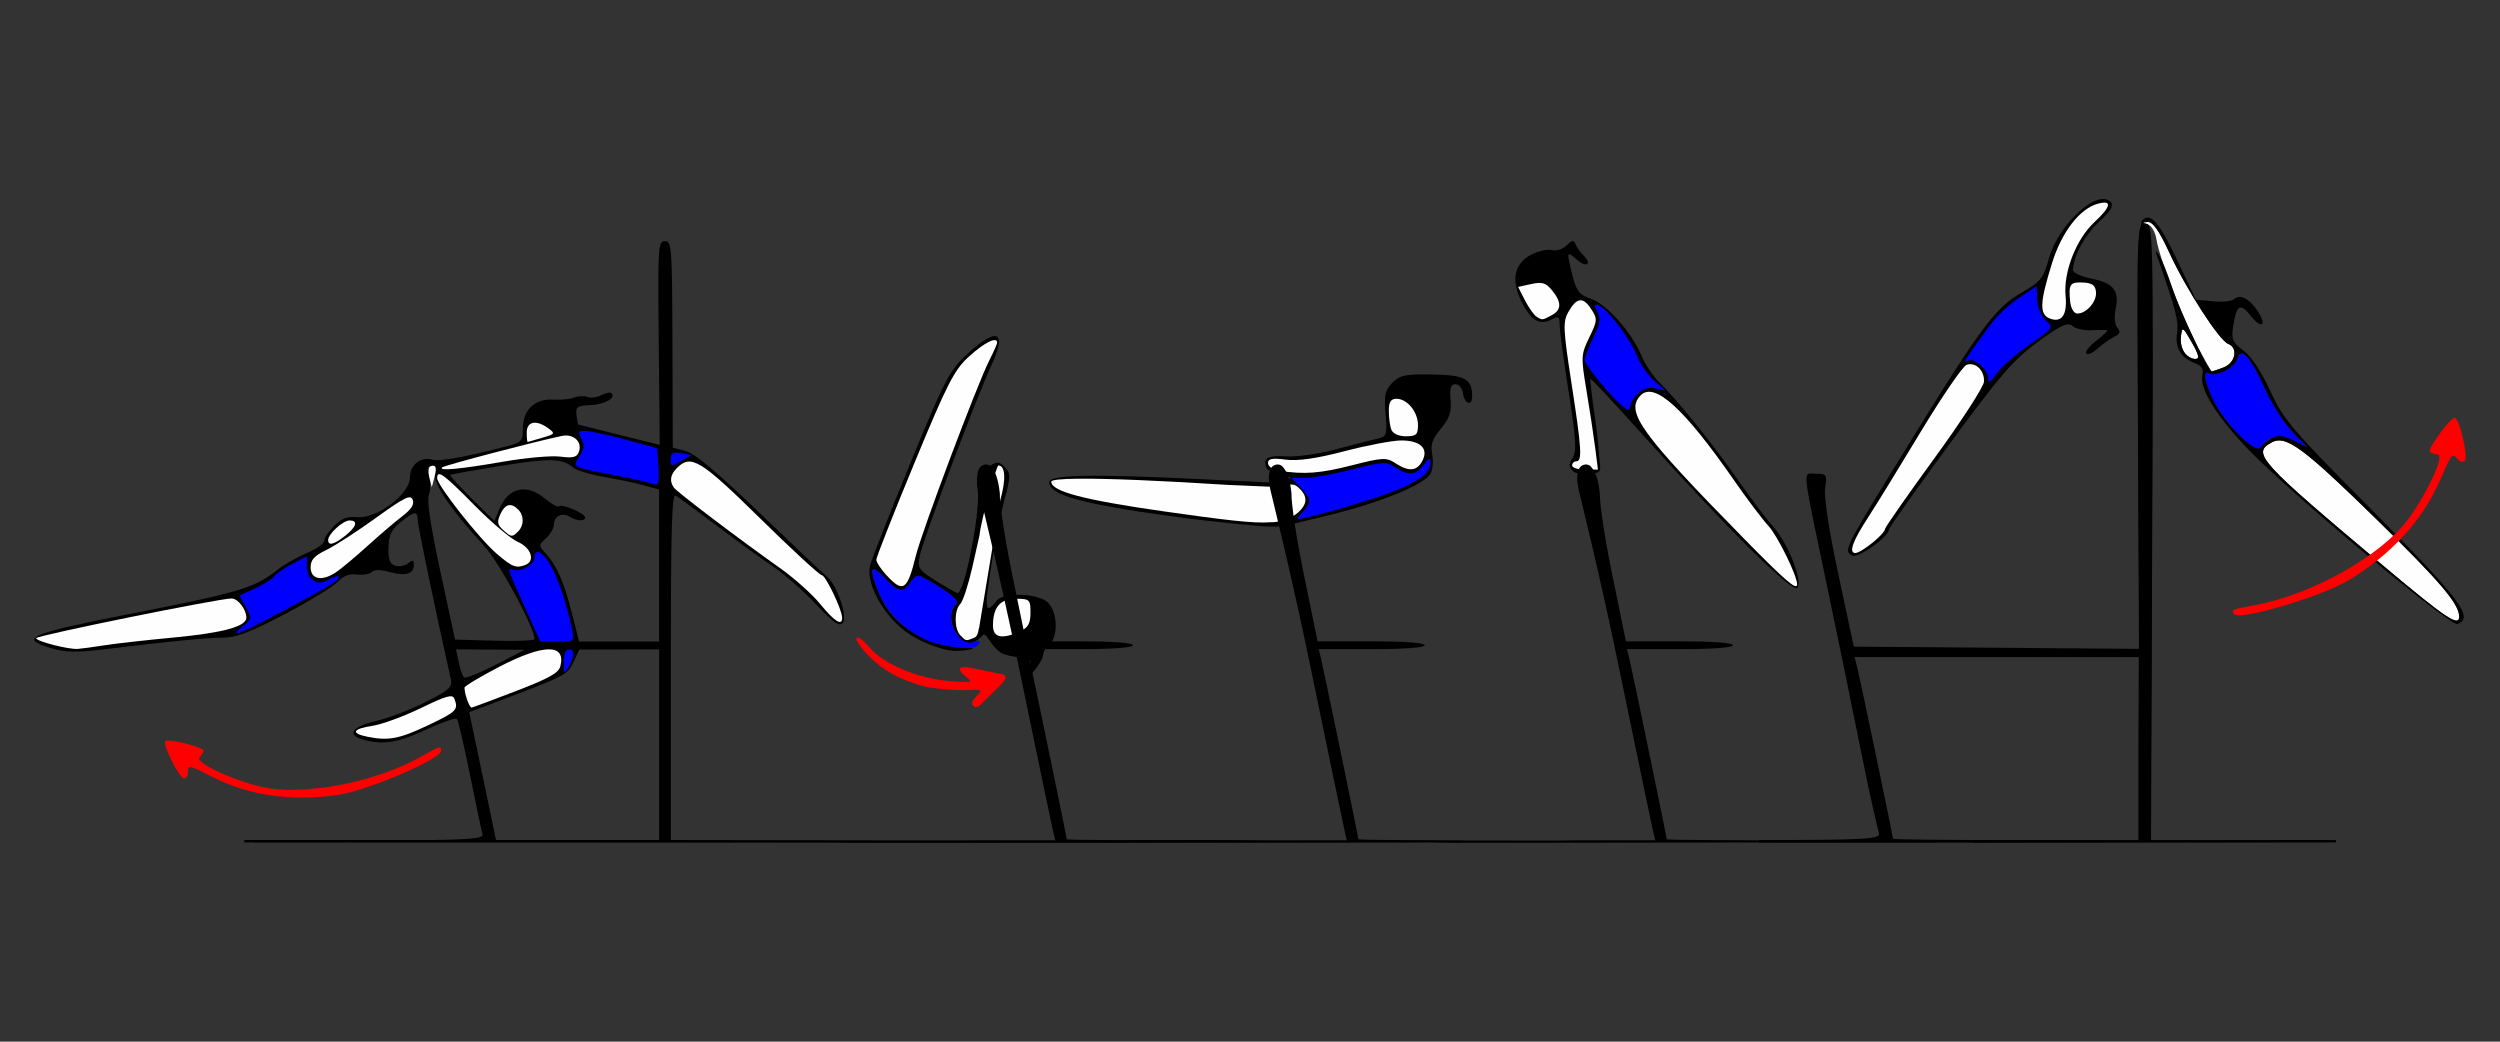 <?xml version="1.0" encoding="UTF-8" standalone="no"?>
<!-- Created with Inkscape (http://www.inkscape.org/) -->

<svg
   xmlns:dc="http://purl.org/dc/elements/1.1/"
   xmlns:cc="http://creativecommons.org/ns#"
   xmlns:rdf="http://www.w3.org/1999/02/22-rdf-syntax-ns#"
   xmlns:svg="http://www.w3.org/2000/svg"
   xmlns="http://www.w3.org/2000/svg"
   xmlns:sodipodi="http://sodipodi.sourceforge.net/DTD/sodipodi-0.dtd"
   xmlns:inkscape="http://www.inkscape.org/namespaces/inkscape"
   id="svg3366"
   version="1.1"
   inkscape:version="0.91 r13725"
   width="600"
   height="250"
   viewBox="0 0 600 250"
   sodipodi:docname="ub120201 - Copy.svg">
  <rect x="0" y="0" width="600" height="250" fill="#333333" stroke="none"/>
  <defs
     id="defs3370" />
  <sodipodi:namedview
     pagecolor="#a8a8a8"
     bordercolor="#666666"
     borderopacity="1"
     objecttolerance="10"
     gridtolerance="10"
     guidetolerance="10"
     inkscape:pageopacity="0"
     inkscape:pageshadow="2"
     inkscape:window-width="1401"
     inkscape:window-height="942"
     id="namedview3368"
     showgrid="false"
     inkscape:zoom="0.95918391"
     inkscape:cx="195.20302"
     inkscape:cy="128.26481"
     inkscape:window-x="0"
     inkscape:window-y="0"
     inkscape:window-maximized="0"
     inkscape:current-layer="svg3366" />
  <g
     id="g4751"
     transform="translate(82.609,276.171)">
    <path
       inkscape:connector-curvature="0"
       style="fill:#000000"
       d="m 426.053,-196.591 c 0.023,0.447 -0.393,0.822 -1.306,1.28 -1.051,0.527 -2.841,1.8 -3.976,2.829 -1.135,1.03 -2.349,1.558 -2.697,1.173 -0.348,-0.385 0.655,-1.703 2.229,-2.93 1.574,-1.227 2.869,-2.387 2.879,-2.578 0.009,-0.191 -1.571,-0.238 -3.513,-0.106 -1.941,0.131 -4.141,-0.323 -4.888,-1.007 -1.091,-0.999 -2.709,-0.262 -8.233,3.745 -5.843,4.237 -9.043,7.933 -21.292,24.599 -7.928,10.787 -14.431,19.955 -14.451,20.374 -0.089,1.839 -7.298,7.044 -8.824,6.371 -2.155,-0.95 -1.707,-1.942 8.035,-17.831 22.989,-37.496 25.856,-41.455 32.957,-45.5 4.159,-2.369 4.843,-3.262 6.204,-8.095 2.313,-8.217 11.758,-16.758 14.81,-13.393 0.761,0.839 -0.015,2.139 -2.851,4.773 -3.433,3.189 -6.088,8.082 -6.256,11.53 -0.031,0.628 1.915,1.537 4.325,2.019 5.406,1.082 6.878,2.877 5.947,7.253 -0.413,1.943 -0.246,3.859 0.399,4.578 0.318,0.354 0.489,0.648 0.503,0.916 z"
       id="path4747" />
    <path
       inkscape:connector-curvature="0"
       style="fill:#fefefe"
       d="m 362.642,-143.447 c 1.369,0.067 7.102,-4.562 7.162,-5.782 0.02,-0.412 5.347,-8.042 11.839,-16.956 6.491,-8.914 11.85,-17.187 11.908,-18.384 0.132,-2.706 -1.988,-4.763 -4.17,-4.046 -0.904,0.297 -5.907,7.608 -11.118,16.246 -5.211,8.638 -10.787,17.713 -12.391,20.166 -3.81,5.828 -4.861,8.676 -3.23,8.755 z"
       id="path4764" />
    <path
       inkscape:connector-curvature="0"
       style="fill:#fefefe"
       d="m 409.43,-199.698 c 2.775,1.032 4.127,-0.93 3.703,-5.374 -0.554,-5.808 2.526,-13.705 6.949,-17.814 3.983,-3.7 4.293,-5.321 0.844,-4.409 -4.346,1.15 -8.693,6.746 -11.015,14.179 -3.021,9.671 -3.12,12.436 -0.481,13.418 z"
       id="path4756" />
    <path
       inkscape:connector-curvature="0"
       style="fill:#fefefe"
       d="m 414.233,-203.759 c 0.151,1.522 0.887,2.796 1.635,2.833 2.179,0.106 4.781,-2.835 4.565,-5.159 -0.151,-1.621 -0.903,-2.172 -3.113,-2.279 -3.149,-0.153 -3.506,0.38 -3.087,4.605 z"
       id="path2997-6" />
    <path
       inkscape:connector-curvature="0"
       style="fill:#0000fe"
       d="m 389.603,-189.577 c 1.638,-0.902 5.082,2.24 4.976,4.539 -0.044,0.95 0.723,0.42 1.9,-1.314 1.085,-1.599 4.654,-4.775 7.93,-7.057 5.791,-4.034 5.903,-4.196 4.016,-5.812 -1.08,-0.925 -2.008,-3.13 -2.092,-4.972 l -0.151,-3.31 -4.245,2.824 c -2.335,1.553 -5.441,4.465 -6.904,6.471 -6.133,8.412 -6.717,9.341 -5.43,8.631 z"
       id="path2991-44" />
    <path
       sodipodi:nodetypes="ccccsssssscscccccsscssssssscscsccssssssssssssssssssssssscccccccsscccssssssscccccccssccccsccsssccccccsccccccccccccccccc"
       style="fill:#000000"
       d="m 76.969,-218.291 c 1.636,0 1.734,1.323 1.809,24.781 l 0.078,24.783 3.117,0.812 c 2.169,0.566 7.572,5.09 17.758,14.873 8.051,7.733 15.32,14.616 16.15,15.295 2.463,2.013 5.071,9.79 3.734,11.131 -0.864,0.867 -2.316,-0.165 -6.451,-4.582 -2.935,-3.135 -7.44,-7.114 -10.01,-8.84 -2.57,-1.726 -8.668,-6.143 -13.551,-9.818 -4.883,-3.675 -9.404,-6.995 -10.047,-7.379 -0.928,-0.554 -1.168,7.905 -1.168,41.055 l 0,41.754 17.523,0.277 0,-0.002 c 5.586,0.088 -45.396,0.08 -117.586,0.128 l 0,-0.366 c 51.271,-0.007 55.288,-0.134 54.857,-1.637 -0.259,-0.902 -1.618,-7.336 -3.021,-14.297 -1.403,-6.961 -2.798,-12.943 -3.098,-13.295 -0.3,-0.351 -3.651,0.809 -7.447,2.578 -6.734,3.139 -10.31,3.703 -15.061,2.377 -4.07,-1.136 -2.713,-3.145 3.002,-4.447 2.936,-0.669 8.303,-2.714 11.928,-4.545 5.692,-2.875 6.529,-3.616 6.125,-5.422 -4.006,-17.922 -7.971,-36.991 -7.971,-38.34 0,-2.25 -0.82,-2.129 -4.162,0.611 -2.184,1.79 -2.778,3.054 -2.854,6.055 -0.073,2.92 0.304,3.919 1.637,4.344 0.952,0.303 2.342,0.043 3.088,-0.578 1.093,-0.91 1.355,-0.829 1.355,0.42 0,2.15 -2.05,2.727 -5.902,1.66 -2.11,-0.584 -3.59,-0.582 -4.176,0.006 -0.499,0.501 -2.116,0.773 -3.592,0.604 -1.841,-0.211 -3.271,0.335 -4.553,1.738 -1.028,1.126 -6.742,4.606 -12.695,7.734 -8.417,4.423 -11.728,5.688 -14.889,5.688 -3.913,0 -12.089,0.803 -28.959,2.844 -6.15,0.744 -8.893,0.681 -12.148,-0.279 -8.165,-2.407 -5.651,-3.489 19.625,-8.434 25.156,-4.921 29.14,-6.103 34.254,-10.18 1.749,-1.394 5.06,-3.312 7.357,-4.26 2.297,-0.948 4.178,-2.27 4.18,-2.938 0.002,-0.668 1.067,-2.28 2.367,-3.584 1.788,-1.793 3.149,-2.303 5.594,-2.092 4.69,0.405 12.604,-5.559 12.604,-9.5 0,-3.081 2.687,-5.164 5.504,-4.268 1.524,0.485 8.381,-0.779 18.094,-3.336 3.198,-0.842 3.506,-1.205 3.506,-4.166 0,-4.49 2.84,-7.187 7.309,-6.938 1.891,0.106 4.175,-0.12 5.074,-0.502 0.9,-0.382 2.297,-0.44 3.105,-0.129 0.808,0.311 2.315,0.11 3.35,-0.445 1.035,-0.556 2.134,-0.757 2.441,-0.449 1.135,1.138 -1.684,2.709 -5.121,2.852 -3.142,0.131 -3.514,0.397 -3.289,2.369 0.14,1.223 0.351,2.26 0.469,2.303 0.117,0.043 4.556,1.157 9.865,2.475 l 9.654,2.395 -0.246,-24.447 c -0.234,-23.25 -0.162,-24.447 1.482,-24.447 z m -27.188,52.566 c -2.513,-0.066 -6.171,0.394 -12.109,1.35 -6.599,1.062 -12.112,2.045 -12.252,2.186 -0.14,0.14 2.196,2.687 5.189,5.658 l 5.441,5.402 1.203,-2.914 c 2.139,-5.181 6.584,-6.147 11.025,-2.398 1.51,1.275 2.99,2.071 3.289,1.771 0.676,-0.678 6.26,1.731 6.26,2.701 -10e-7,0.958 -2.036,0.871 -3.654,-0.156 -1.804,-1.146 -3.822,-0.217 -3.822,1.758 0,0.896 -0.849,2.399 -1.885,3.34 -1.852,1.681 -1.854,1.742 -0.109,3.66 2.661,2.926 4.372,6.837 6.287,14.373 l 1.729,6.797 9.605,0 9.605,0 0,-18.236 0,-18.238 -3.504,-0.982 c -1.928,-0.541 -6.239,-1.455 -9.58,-2.031 -3.341,-0.576 -6.706,-1.579 -7.477,-2.23 -1.36,-1.148 -2.729,-1.742 -5.242,-1.809 z m -28.727,1.34 c -1.058,0 -1.218,0.607 -0.678,2.578 0.388,1.418 0.356,3.422 -0.072,4.453 -0.511,1.232 0.436,7.497 2.764,18.281 l 3.541,16.406 9.535,0.268 c 5.244,0.147 9.533,-0.025 9.533,-0.383 0,-2.793 -8.477,-18.473 -12.102,-22.385 -7.857,-8.48 -12.411,-15.188 -11.744,-17.297 0.426,-1.346 0.192,-1.922 -0.777,-1.922 z m 54.529,44.062 -9.578,0.019 -9.58,0.021 -1.402,2.996 c -1.453,3.105 -1.751,3.258 -18.35,9.525 l -6.668,2.518 2.117,10.039 c 1.164,5.521 2.617,12.463 3.229,15.428 l 1.113,5.391 19.561,0 19.559,0 0,-22.969 0,-22.969 z m -48.746,0 0.641,3.047 c 0.352,1.676 0.911,3.327 1.242,3.668 0.331,0.341 3.756,-1.008 7.611,-3 l 7.01,-3.621 -8.252,-0.047 -8.252,-0.047 z"
       id="path4296"
       inkscape:connector-curvature="0" />
    <path
       inkscape:connector-curvature="0"
       style="fill:#fefefe"
       d="m 20.211,-102.145 c 6.789,-3.229 7.24,-3.685 6.235,-6.312 -0.445,-1.164 -1.866,-0.771 -8.039,2.224 -4.124,2.001 -9.348,3.916 -11.609,4.256 -4.817,0.725 -5.306,1.806 -1.19,2.632 5.045,1.012 7.63,0.517 14.603,-2.8 z"
       id="path4416" />
    <path
       inkscape:connector-curvature="0"
       style="fill:#fefefe"
       d="m 41.279,-110.34 c 7.899,-3.04 10.198,-4.329 10.602,-5.942 1.371,-5.479 -4.058,-5.393 -14.848,0.234 -4.498,2.346 -8.172,4.558 -8.165,4.917 0.032,1.643 1.2,4.861 1.732,4.772 0.326,-0.054 5.131,-1.846 10.679,-3.981 z"
       id="path4412" />
    <path
       inkscape:connector-curvature="0"
       style="fill:#fefefe"
       d="m -57.593,-121.293 c 2.57,-0.411 10.14,-1.262 16.822,-1.891 11.652,-1.096 17.29,-2.637 17.29,-4.724 0,-2.001 -1.989,-4.603 -3.538,-4.628 -2.805,-0.046 -46.912,8.907 -46.921,9.524 -0.011,0.738 7.698,2.729 9.985,2.578 0.929,-0.061 3.792,-0.448 6.362,-0.859 z"
       id="path4402" />
    <path
       inkscape:connector-curvature="0"
       style="fill:#fefefe"
       d="m 119.51,-127.883 c 0,-1.926 -3.978,-10.252 -4.899,-10.252 -0.512,0 -7.153,-6.117 -14.759,-13.594 -14.362,-14.118 -16.632,-15.494 -19.995,-12.121 -1.59,1.595 -1.834,3.11 -0.753,4.68 0.739,1.073 15.509,12.277 25.509,19.35 3.372,2.385 7.711,6.271 9.642,8.635 3.415,4.18 5.256,5.336 5.256,3.301 z"
       id="path4400" />
    <path
       inkscape:connector-curvature="0"
       style="fill:#fefefe"
       d="m -1.985,-138.822 c 1.285,-0.861 4.679,-3.695 7.543,-6.299 2.863,-2.603 6.62,-5.811 8.348,-7.127 2.201,-1.677 2.961,-2.868 2.537,-3.976 -0.507,-1.326 -1.935,-0.624 -8.815,4.332 -4.515,3.253 -9.892,6.73 -11.948,7.726 -2.883,1.397 -3.738,2.349 -3.738,4.156 0,2.905 2.719,3.437 6.075,1.188 z"
       id="path4386" />
    <path
       inkscape:connector-curvature="0"
       style="fill:#fefefe"
       d="m 43.575,-140.631 c 2.33,-0.943 1.238,-4.132 -1.869,-5.459 -1.671,-0.713 -6.392,-4.699 -10.492,-8.858 -7.391,-7.497 -8.9,-8.592 -8.9,-6.455 0,1.724 10.1,14.53 14.312,18.146 3.732,3.205 4.656,3.554 6.949,2.626 z"
       id="path4382" />
    <path
       inkscape:connector-curvature="0"
       style="fill:#fefefe"
       d="m 0.225,-147.578 c 2.746,-2.167 3.183,-3.682 1.061,-3.682 -1.577,0 -5.14,3.25 -5.14,4.688 0,1.458 1.392,1.115 4.08,-1.006 z"
       id="path4376" />
    <path
       inkscape:connector-curvature="0"
       style="fill:#fefefe"
       d="m 41.753,-148.635 c 1.435,-1.44 1.435,-3.81 0,-5.25 -1.721,-1.726 -3.149,-1.349 -4.275,1.129 -0.833,1.834 -0.716,2.533 0.625,3.75 1.976,1.793 2.209,1.817 3.651,0.371 z"
       id="path4372" />
    <path
       inkscape:connector-curvature="0"
       style="fill:#fefefe"
       d="m 21.628,-161.531 c 0.652,-2.456 0.372,-3.253 -0.952,-2.717 -0.451,0.183 -0.559,1.387 -0.239,2.676 l 0.58,2.344 0.611,-2.303 z"
       id="path4356" />
    <path
       inkscape:connector-curvature="0"
       style="fill:#fefefe"
       d="m 38.202,-165.375 c 5.397,-0.938 11.541,-1.481 13.652,-1.208 3.061,0.396 3.964,0.17 4.455,-1.115 0.914,-2.388 -1.225,-4.432 -4.036,-3.856 -6.107,1.251 -28.322,7.09 -28.8,7.569 -0.9,0.903 4.42,0.401 14.728,-1.39 z"
       id="path4352" />
    <path
       inkscape:connector-curvature="0"
       style="fill:#fefefe"
       d="m 47.535,-171.116 c 3.086,-0.887 3.163,-1.008 1.457,-2.259 -2.899,-2.126 -5.183,-1.676 -5.183,1.022 0,1.289 0.105,2.306 0.234,2.259 0.129,-0.046 1.7,-0.506 3.493,-1.022 z"
       id="path4348" />
    <path
       inkscape:connector-curvature="0"
       style="fill:#0000fe"
       d="m 54.057,-116.511 c 1.294,-2.425 1.22,-3.812 -0.201,-3.812 -0.675,0 -1.168,1.188 -1.168,2.812 0,3.313 0.097,3.384 1.369,0.999 z"
       id="path4340" />
    <path
       inkscape:connector-curvature="0"
       style="fill:#0000fe"
       d="m 54.691,-125.04 c -1.171,-5.875 -3.473,-12.728 -5.263,-15.673 -1.944,-3.197 -3.749,-4.003 -3.749,-1.674 0,1.704 -3.42,3.637 -5.214,2.947 -1.46,-0.562 -1.527,-0.754 3.947,11.383 l 2.643,5.859 4.102,0 c 4.069,0 4.097,-0.023 3.535,-2.843 z"
       id="path4334" />
    <path
       inkscape:connector-curvature="0"
       style="fill:#0000fe"
       d="m -15.069,-129.318 c 11.567,-6.15 14.343,-7.867 13.723,-8.488 -0.252,-0.252 -1.341,0.095 -2.421,0.771 -2.605,1.632 -5.239,-0.012 -5.198,-3.243 l 0.03,-2.374 -3.364,1.721 c -1.85,0.947 -3.859,2.32 -4.464,3.051 -0.605,0.731 -2.74,2.072 -4.745,2.979 l -3.644,1.649 1.536,2.765 c 1.483,2.669 1.459,2.829 -0.67,4.59 -3.641,3.012 -1.128,2.079 9.216,-3.421 z"
       id="path4332" />
    <path
       inkscape:connector-curvature="0"
       style="fill:#0000fe"
       d="m 75.407,-164.028 -0.29,-4.575 -7.477,-2.032 c -4.112,-1.118 -8.438,-2.067 -9.612,-2.109 -1.875,-0.068 -2.01,0.159 -1.102,1.861 0.805,1.509 0.702,2.446 -0.467,4.236 -1.76,2.695 -2.176,2.474 8.606,4.571 4.238,0.824 8.364,1.752 9.168,2.061 1.226,0.472 1.416,-0.177 1.173,-4.012 z"
       id="path4326" />
    <path
       inkscape:connector-curvature="0"
       style="fill:#0000fe"
       d="m 81.085,-165.691 2.229,-1.24 -2.463,-0.472 c -1.947,-0.373 -2.463,-0.107 -2.463,1.273 0,2.042 -0.145,2.019 2.696,0.439 z"
       id="path4322" />
    <path
       inkscape:connector-curvature="0"
       style="fill:#fe0000"
       d="m -1.518,-85.384 c 7.019,-1.015 24.766,-8.595 24.766,-10.577 0,-1.275 -0.153,-1.23 -4.912,1.438 -11.29,6.33 -28.861,9.546 -38.693,7.083 -7.227,-1.811 -15.516,-5.826 -14.38,-6.966 0.537,-0.538 0.976,-1.266 0.976,-1.617 0,-0.85 -8.49,-2.97 -9.168,-2.289 -0.756,0.759 3.346,8.928 4.483,8.928 0.521,0 0.947,-0.633 0.947,-1.406 0,-1.853 0.186,-1.819 5.872,1.079 8.817,4.494 18.924,5.947 30.109,4.329 z"
       id="path4316" />
    <path
       inkscape:connector-curvature="0"
       id="path4341"
       d="m 294.771,-218.297 c -0.326,0.062 -0.765,0.394 -1.377,1.006 -0.909,0.909 -2.507,1.428 -3.553,1.154 -1.045,-0.273 -3.267,0.209 -4.936,1.072 -4.126,2.134 -4.951,6.211 -2.305,11.398 2.279,4.466 4.36,5.674 7.178,4.166 1.642,-0.879 1.927,-0.693 1.922,1.254 -0.003,1.257 0.975,8.521 2.174,16.143 1.764,11.218 1.944,14.233 0.947,15.828 -0.983,1.574 -1.015,1.873 0.029,3.131 0.597,0.689 1.961,0.609 3.812,0.584 2.175,-0.101 3.008,0.081 2.736,-2.172 -0.375,-3.068 -0.433,-5.992 -1.141,-10.729 -0.778,-5.21 -1.292,-9.595 -1.141,-9.746 0.151,-0.151 5.623,5.691 12.162,12.984 19.996,22.303 36.2,38.388 37.432,37.156 1.482,-1.482 -2.261,-10.93 -5.9,-14.895 -1.515,-1.65 -5.195,-6.528 -8.18,-10.838 -5.751,-8.305 -14.663,-19.37 -19.086,-23.695 -1.463,-1.431 -3.361,-4.277 -4.217,-6.324 -2.35,-5.625 -8.361,-12.401 -12.094,-13.633 -2.78,-0.918 -3.492,-1.802 -4.422,-5.494 -1.482,-5.884 -1.429,-6.116 0.898,-4.01 2.372,2.147 3.928,1.285 1.701,-0.941 -0.841,-0.841 -1.718,-2.097 -1.949,-2.789 -0.155,-0.466 -0.367,-0.673 -0.693,-0.611 z"
       style="fill:#000000" />
    <path
       id="path4187"
       d="m 336.13,-146.712 c -25.02,-25.487 -28.761,-30.659 -24.998,-34.558 3.296,-3.415 10.498,3.138 22.5,20.472 2.984,4.31 6.665,9.186 8.18,10.836 2.204,2.401 6.894,11.95 6.894,14.037 0,1.581 -2.756,-0.783 -12.576,-10.787 z"
       style="fill:#fefefe"
       inkscape:connector-curvature="0" />
    <path
       id="path4175"
       d="m 294.706,-164.462 c 0,-0.55 0.45,-1 1,-1 1.465,0 1.283,-2.917 -1.177,-18.855 -1.966,-12.739 -2.053,-14.643 -0.769,-16.92 2.005,-3.555 3.536,-3.781 5.483,-0.81 1.572,2.399 1.548,2.778 -0.423,6.851 -1.996,4.123 -2.025,4.681 -0.67,12.773 0.78,4.654 1.716,10.824 2.081,13.712 l 0.663,5.25 -3.094,0 c -1.702,0 -3.094,-0.45 -3.094,-1 z"
       style="fill:#fefefe"
       inkscape:connector-curvature="0" />
    <path
       id="path2997-0"
       d="m 286.095,-200.227 c -0.611,-0.404 -1.842,-2.163 -2.736,-3.908 l -1.626,-3.174 3.178,-0.698 c 2.585,-0.568 3.516,-0.281 4.986,1.534 2.327,2.874 2.289,4.683 -0.127,5.976 -2.275,1.218 -2.247,1.216 -3.676,0.27 z"
       style="fill:#fefefe"
       inkscape:connector-curvature="0" />
    <path
       id="path2991-30"
       d="m 302.956,-182.619 c -2.888,-3.267 -5.25,-6.452 -5.25,-7.076 0,-0.624 0.929,-3.053 2.064,-5.398 1.618,-3.342 1.829,-4.701 0.977,-6.293 -0.871,-1.627 -0.807,-1.923 0.319,-1.491 2.128,0.817 7.558,7.957 9.26,12.176 0.83,2.057 2.717,4.772 4.195,6.034 l 2.686,2.294 -2.544,-0.601 c -2.679,-0.633 -5.414,1.453 -6.103,4.654 -0.253,1.178 -1.837,-0.037 -5.603,-4.299 z"
       style="fill:#0000fe"
       inkscape:connector-curvature="0" />
    <path
       inkscape:connector-curvature="0"
       id="path4339"
       d="m 156.156,-195.51 c -1.192,-0.042 -3.442,1.37 -6.631,4.299 -4.225,3.881 -5.414,6.162 -13.676,26.25 -4.977,12.1 -9.319,23.141 -9.65,24.537 -0.949,3.997 2.645,11.015 7.809,15.246 2.633,2.157 6.414,3.921 10.104,4.871 2.296,0.591 4.739,0.339 6.619,-0.1 0.433,-0.101 0.051,-0.224 -0.912,-0.34 -0.964,-0.116 -2.515,0.075 -4.375,-0.295 -8.237,-1.64 -14.136,-5.926 -16.867,-12.254 -2.764,-6.406 -2.394,-7.938 1.031,-4.271 3.41,3.651 4.483,3.825 6.43,1.045 1.436,-2.05 1.468,-2.045 6.627,1.129 3.684,2.267 4.874,3.499 4.113,4.26 -2.942,2.942 0.59,10.506 4.25,9.102 0.567,-0.218 1.307,-0.775 2.055,-1.525 1.018,-1.376 1.62,2.068 4.559,4.061 1.064,0.569 3.089,1.035 4.5,1.035 2.58,0 3.427,1.35 1.566,2.5 -0.55,0.34 -0.986,1.379 -0.969,2.309 0.024,1.299 0.604,1.04 2.5,-1.115 1.358,-1.543 2.469,-3.4 2.469,-4.127 0,-0.727 0.675,-1.882 1.5,-2.566 2.395,-1.988 1.939,-8.579 -0.723,-10.443 -2.665,-1.867 -9.847,-2.055 -11.705,-0.307 -0.27,0.254 -1.653,2.255 -2.258,1.945 -0.503,-0.257 -0.277,-2.724 -0.184,-3.477 0.697,-5.627 2.359,-15.855 4.072,-22.285 1.571,-5.897 1.583,-6.578 0.123,-8.037 -1.46,-1.46 -1.825,-1.444 -4.301,0.178 -2.318,1.519 -2.632,2.283 -2.201,5.348 0.728,5.178 -3.267,25.314 -4.898,24.688 -0.701,-0.269 -3.157,-1.678 -5.459,-3.131 -3.802,-2.4 -4.127,-2.925 -3.564,-5.738 0.779,-3.896 13.765,-38.433 17.129,-45.555 2.232,-4.726 2.45,-7.181 0.918,-7.234 z"
       style="fill:#000000" />
    <path
       inkscape:connector-curvature="0"
       id="path4193"
       d="m 155.706,-126.028 c 0,-4.432 1.722,-6.434 5.535,-6.434 3.261,0 3.465,0.196 3.465,3.339 0,2.608 -0.558,3.594 -2.547,4.5 -4.303,1.961 -6.453,1.493 -6.453,-1.405 z"
       style="fill:#fefefe" />
    <path
       inkscape:connector-curvature="0"
       id="path4189"
       d="m 130.158,-138.108 c -1.349,-1.455 -2.452,-3.133 -2.452,-3.728 0,-0.595 4.096,-10.992 9.101,-23.104 8,-19.357 9.603,-22.475 13.25,-25.769 3.682,-3.326 6.649,-4.76 6.649,-3.213 0,0.297 -0.848,2.209 -1.884,4.25 -2.908,5.725 -16.198,41.073 -17.626,46.879 -2.054,8.35 -3.035,9.003 -7.037,4.685 z"
       style="fill:#fefefe" />
    <path
       sodipodi:nodetypes="cssssccccsscscccccsssc"
       inkscape:connector-curvature="0"
       id="path4215"
       d="m 123.163,-123.141 c -0.075,0.002 -0.136,0.024 -0.18,0.068 -0.352,0.352 0.904,2.243 2.791,4.203 3.425,3.556 7.759,5.952 13.432,7.424 1.65,0.428 5.362,0.825 8.25,0.881 1.722,0.034 2.858,0.029 3.639,-0.078 0.002,-3.2e-4 0.005,3.2e-4 0.008,0 2.724,0.034 1.358,0.589 0.447,1.793 -0.007,0.009 -0.009,0.018 -0.016,0.027 -0.466,0.368 -0.828,0.96 -0.828,1.42 0,0.518 0.45,0.941 1,0.941 0.084,0 0.164,-0.022 0.242,-0.053 0.044,0.01 0.088,0.021 0.123,0.01 0.376,-0.125 4.224,-4.106 5.43,-5.236 0.68,-0.647 1.205,-1.422 1.205,-1.844 -0.058,-0.633 -0.519,-0.71 -1.062,-0.826 -0.281,-0.055 -2.849,-0.557 -8.113,-1.641 -0.31,-0.037 -0.514,-0.038 -0.648,-0.016 -1.544,-0.048 -1.548,0.863 0.326,2.301 1.846,1.416 1.536,1.495 -4.055,1.031 -7.538,-0.625 -15.704,-4.056 -19.012,-7.986 -1.212,-1.44 -2.452,-2.431 -2.979,-2.42 z"
       style="fill:#fe0000" />
    <path
       inkscape:connector-curvature="0"
       id="path4207"
       d="m 142.964,-121.518 c -5.614,-1.108 -12.061,-6.384 -14.388,-11.777 -2.764,-6.406 -2.394,-7.94 1.031,-4.273 3.41,3.651 4.482,3.825 6.429,1.045 1.436,-2.05 1.469,-2.045 6.627,1.129 3.684,2.267 4.874,3.5 4.113,4.261 -3.061,3.061 0.605,10.5 4.449,9.025 1.245,-0.478 1.583,-0.33 1.086,0.476 -0.811,1.312 -3.129,1.341 -9.347,0.114 z"
       style="fill:#0000fe" />
    <path
       inkscape:connector-curvature="0"
       id="path4195"
       d="m 156.988,-164.454 c -0.399,0.004 -3.978,12.157 -4.543,16.879 l -1.664,7.4 c -0.963,4.283 -2.273,8.31 -2.912,8.949 -1.515,1.515 -1.493,6.032 0.037,7.562 1.402,1.402 1.205,1.367 3.219,0.594 0.624,-0.239 1.001,-0.854 1.225,-2.451 l 0,0.221 5.117,-30.881 c 1.407,-4.971 1.216,-8.291 -0.479,-8.273 z"
       style="fill:#fefefe" />
    <path
       inkscape:connector-curvature="0"
       id="path4337"
       d="m 259.046,-186.325 c -4.621,-0.003 -5.887,0.411 -7.463,1.986 -1.763,1.763 -2.034,2.984 -1.658,7.514 0.427,5.155 0.328,5.435 -2.135,5.98 -1.421,0.315 -5.883,1.464 -9.914,2.553 -4.033,1.089 -9.43,1.833 -12,1.654 0,0 -2.714,-0.324 -4.213,0.393 -1.238,0.782 -0.199,2.564 -0.199,2.564 0,0 0.376,0.88 5.621,2.086 -0.326,0.847 -3.051,1.304 -5.363,1.193 l -16.258,-0.779 c -26.205,-1.259 -36.258,-1.06 -36.258,0.719 0,3.057 7.352,5.133 28.732,8.113 11.697,1.631 22.026,2.462 23.018,2.52 1.458,0.016 3.712,0.107 4.781,-0.133 l 10.857,-2.639 c 12.201,-2.963 22.74,-7.3 24.152,-9.939 0.518,-0.968 0.68,-3.063 0.361,-4.658 -0.444,-2.219 0.046,-3.644 2.088,-6.07 2.069,-2.459 2.593,-4.017 2.338,-6.934 -0.247,-2.823 0.046,-3.76 1.172,-3.76 0.825,0 1.643,1.012 1.818,2.25 0.36,2.533 2.182,3.104 2.182,0.684 0,-4.197 -1.665,-5.123 -9.463,-5.271 -0.808,-0.015 -1.537,-0.025 -2.197,-0.025 z"
       style="fill:#000000" />
    <path
       inkscape:connector-curvature="0"
       id="path4177"
       d="m 224.456,-163.178 c -1.512,-0.229 -2.75,-1.053 -2.75,-1.831 0,-1.086 0.988,-1.284 4.25,-0.851 2.901,0.384 7.379,-0.256 14.109,-2.019 5.423,-1.42 11.555,-2.582 13.628,-2.582 4.619,0 6.634,1.971 5.047,4.936 -1.317,2.461 -3.261,2.616 -6.466,0.516 -2.156,-1.413 -3.062,-1.369 -10.381,0.5 -7.678,1.96 -11.405,2.245 -17.436,1.331 z"
       style="fill:#fefefe" />
    <path
       inkscape:connector-curvature="0"
       id="path4173"
       d="m 251.313,-173.044 c -0.334,-0.87 -0.607,-2.895 -0.607,-4.5 0,-2.17 0.473,-2.918 1.845,-2.918 2.583,0 5.155,3.157 5.155,6.329 0,2.279 -0.424,2.671 -2.893,2.671 -1.716,0 -3.14,-0.644 -3.5,-1.582 z"
       style="fill:#fefefe" />
    <path
       inkscape:connector-curvature="0"
       id="path4205"
       d="m 229.983,-153.216 c 2.224,-2.458 2.173,-3.139 -0.451,-5.932 l -2.174,-2.314 3.258,0 c 1.792,0 6.867,-0.921 11.277,-2.048 7.32,-1.869 8.226,-1.913 10.381,-0.5 3.236,2.12 5.042,1.943 6.876,-0.675 1.023,-1.46 1.551,-1.717 1.541,-0.75 -0.024,2.348 -1.205,3.562 -5.662,5.822 -3.676,1.864 -15.036,5.486 -23.795,7.588 -2.872,0.689 -2.914,0.649 -1.25,-1.19 z"
       style="fill:#0000fe" />
    <path
       sodipodi:nodetypes="ssscssccs"
       inkscape:connector-curvature="0"
       id="path4183"
       d="m 176.234,-161.282 c -4.234,0.036 -6.527,0.275 -6.527,0.723 0,2.331 7.726,4.368 27,7.117 13.898,1.982 21.561,2.958 25.598,2.605 1.811,0.126 5.056,-0.909 6.572,-2.281 2.321,-2.101 2.475,-3.924 0.125,-6.051 -1.761,-1.593 -2.659,-0.032 -7.395,-0.213 l -9.67,-0.42 c -16.202,-1.037 -28.647,-1.54 -35.703,-1.48 z"
       style="fill:#fefefe" />
    <path
       style="fill:#000000"
       d="m 223.977,-164.696 c -0.125,0.003 -0.253,0.02 -0.381,0.051 -1.537,0.374 -2.016,2.387 -1.455,5.316 0.067,0.305 0.13,0.69 0.207,1.016 0.444,1.878 5.054,20.378 9.396,41.41 4.342,21.032 8.123,39.189 8.402,40.35 l 0.508,2.109 -19.178,0 c -10.428,-0.183 -20.674,-0.127 -31.035,-0.127 -5.212,0.108 -13.371,0.127 -26.33,0.127 -30.159,0 -57.797,-0.127 -87.832,-0.127 -6.579,0.022 -93.498,0.018 -100.262,-0.002 l 0,0.572 c 30.09,0.037 144.819,0.069 189.367,0.07 106.402,0.003 186.624,-0.122 178.271,-0.277 -2.736,-0.051 -4.804,-0.12 -7.027,-0.184 l -11.006,-0.025 -5.402,-0.027 -35.66,0 c -22.627,0 -41.139,-0.131 -41.139,-0.291 0,-0.471 -8.445,-41.227 -9.021,-43.537 l -0.527,-2.109 12.719,0 c 7.856,0 12.719,-0.358 12.719,-0.938 0,-0.58 -4.908,-0.937 -12.852,-0.938 l -12.85,-0.002 -3.334,-16.262 c -1.774,-8.653 -2.997,-16.793 -2.932,-19.326 -0.003,-0.026 -0.013,-0.046 -0.016,-0.072 -0.178,-1.664 -0.46,-2.965 -0.807,-3.994 -0.279,-0.875 -0.857,-1.818 -1.469,-2.43 -0.339,-0.248 -0.7,-0.363 -1.076,-0.354 z"
       id="path4453"
       inkscape:connector-curvature="0"
       sodipodi:nodetypes="scccsccccscccsscccssccsscccccccs" />
    <path
       sodipodi:nodetypes="ssccscccccscccssccsscccccccs"
       inkscape:connector-curvature="0"
       id="path4532"
       d="m 153.977,-164.698 c -0.125,0.003 -0.253,0.021 -0.381,0.053 -1.537,0.374 -2.016,2.387 -1.455,5.316 0.067,0.305 0.13,0.69 0.207,1.016 0.444,1.878 5.054,20.378 9.396,41.41 4.342,21.032 8.123,39.189 8.402,40.35 l 0.508,2.109 -19.178,0 c -6.619,0.284 -12.414,0.149 -19.075,0.149 -3.663,0.032 -13.126,0.223 -14.591,0.358 94.33,-0.015 163.565,-0.128 155.846,-0.271 -2.736,-0.051 -4.804,-0.12 -7.027,-0.184 l -11.006,-0.025 -5.402,-0.027 -35.66,0 c -22.627,0 -41.139,-0.131 -41.139,-0.291 0,-0.471 -8.445,-41.227 -9.021,-43.537 l -0.527,-2.109 12.719,0 c 7.856,0 12.719,-0.358 12.719,-0.938 0,-0.58 -4.908,-0.937 -12.852,-0.938 l -12.85,-0.002 -3.334,-16.262 c -1.774,-8.653 -2.997,-16.793 -2.932,-19.326 -0.003,-0.026 -0.013,-0.046 -0.016,-0.072 -0.178,-1.664 -0.46,-2.965 -0.807,-3.994 -0.279,-0.875 -0.857,-1.818 -1.469,-2.43 -0.339,-0.248 -0.7,-0.365 -1.076,-0.355 z"
       style="fill:#000000" />
    <path
       style="fill:#000000"
       d="m 297.977,-164.698 c -0.125,0.003 -0.253,0.021 -0.381,0.053 -1.537,0.374 -2.016,2.387 -1.455,5.316 0.067,0.305 0.13,0.69 0.207,1.016 0.444,1.878 5.054,20.378 9.396,41.41 4.342,21.032 8.123,39.189 8.402,40.35 l 0.508,2.109 -19.178,0 c -6.619,0.284 -12.414,0.149 -19.075,0.149 -3.663,0.032 -13.126,0.223 -14.591,0.358 94.33,-0.015 163.565,-0.128 155.846,-0.271 -2.736,-0.051 -4.804,-0.12 -7.027,-0.184 l -11.006,-0.025 -5.402,-0.027 -35.66,0 c -22.627,0 -41.139,-0.131 -41.139,-0.291 0,-0.471 -8.445,-41.227 -9.021,-43.537 l -0.527,-2.109 12.719,0 c 7.856,0 12.719,-0.358 12.719,-0.938 0,-0.58 -4.908,-0.937 -12.852,-0.938 l -12.85,-0.002 -3.334,-16.262 c -1.774,-8.653 -2.997,-16.793 -2.932,-19.326 -0.003,-0.026 -0.013,-0.046 -0.016,-0.072 -0.178,-1.664 -0.46,-2.965 -0.807,-3.994 -0.279,-0.875 -0.857,-1.818 -1.469,-2.43 -0.339,-0.248 -0.7,-0.365 -1.076,-0.355 z"
       id="path4571"
       inkscape:connector-curvature="0"
       sodipodi:nodetypes="ssccscccccscccssccsscccccccs" />
    <path
       style="fill:#fefefe"
       id="path2997-7"
       d="m 489.638,-140.168 c -30.291,-25.44 -31.906,-27.225 -27.009,-29.845 3.368,-1.802 7.518,1.244 25.003,18.355 15.379,15.05 19.86,20.3 19.964,23.391 0.091,2.703 -3.042,0.628 -17.958,-11.9 z m -44.942,-53.046 c -3.795,-7.24 -9.027,-20.915 -9.756,-25.501 -0.289,-1.815 -1.22,-3.386 -2.155,-3.634 -1.467,-0.39 -1.459,-0.45 0.073,-0.553 1.211,-0.082 2.754,2.122 5.212,7.442 4.074,8.817 11.926,20.982 14.076,21.807 2.466,0.946 1.778,4.576 -1.073,5.66 -1.411,0.536 -2.692,0.975 -2.847,0.975 -0.155,0 -1.744,-2.788 -3.53,-6.196 z m -3.008,1.756 c -0.657,-0.792 -1.05,-2.587 -0.872,-3.991 0.307,-2.434 0.427,-2.367 2.602,1.44 1.724,3.017 1.937,3.991 0.872,3.991 -0.774,0 -1.945,-0.648 -2.602,-1.44 z"
       inkscape:connector-curvature="0"
       sodipodi:nodetypes="ssscsssssssssssssss" />
    <path
       style="fill:#0000fe"
       id="path2991-6"
       d="m 455.022,-171.518 c -2.264,-2.2 -5.076,-5.895 -6.25,-8.21 -2.204,-4.349 -2.825,-7.835 -1.218,-6.842 1.6,0.989 6.257,-1.394 6.803,-3.481 0.807,-3.087 3.098,-0.625 6.542,7.033 1.608,3.575 4.569,8.239 6.581,10.364 l 3.658,3.864 -3.259,-1.645 c -3.362,-1.696 -6.166,-1.104 -7.948,1.678 -0.567,0.885 -1.967,0.096 -4.909,-2.762 z"
       inkscape:connector-curvature="0"
       sodipodi:nodetypes="sssssscsss" />
    <path
       id="path2989-0"
       d="m 433.023,-223.924 c -0.544,-0.07 -1.053,0.174 -1.564,0.686 -0.701,0.7 -0.989,23.122 -0.879,54.717 l 0.162,48.069 -0.081,0 c -0.047,0 -0.081,0.408 -0.081,0.968 0,0.559 0.034,0.968 0.081,0.968 l 0.081,0 -0.102,21.582 0,22.5 -21,0 -18.791,0 0,0.48 c 59.124,-0.065 93.146,-0.148 81.496,-0.23 l -38.793,-0.273 0.293,-70.463 c 0.259,-61.953 0.114,-77.098 -1.205,-77.457 -1.151,-0.314 -1.101,-0.436 0.219,-0.525 1.211,-0.082 2.755,2.123 5.213,7.443 4.074,8.817 11.926,20.981 14.076,21.807 2.466,0.946 1.776,4.576 -1.074,5.66 -1.411,0.536 -2.691,0.975 -2.846,0.975 -0.797,0 -7.586,-14.352 -9.461,-20 -1.187,-3.575 -2.643,-7.175 -3.236,-8 -0.868,-1.207 -0.944,-1.109 -0.381,0.5 4.491,12.841 5.157,15.408 4.736,18.275 -0.524,3.571 0.911,5.954 4.383,7.273 1.542,0.586 2.059,1.426 1.707,2.771 -0.821,3.14 3.324,9.88 10.986,17.861 10.35,10.782 48.481,42.607 50.24,41.932 4.064,-1.559 0.712,-5.974 -21.492,-28.314 -18.313,-18.425 -20.374,-20.854 -23.467,-27.641 -2.082,-4.569 -4.558,-8.303 -6.414,-9.676 -2.651,-1.96 -2.956,-2.681 -2.477,-5.859 0.77,-5.1 1.71,-5.671 4.172,-2.541 2.641,3.357 4.023,2.454 1.691,-1.105 -1.944,-2.967 -4.301,-4.152 -5.623,-2.83 -0.501,0.501 -2.774,0.733 -5.051,0.516 l -4.141,-0.395 -4.477,-9.453 c -3.313,-6.994 -5.268,-10.012 -6.9,-10.221 z m 8.275,26.822 c 0.322,-0.005 0.896,0.952 2.119,3.094 1.724,3.017 1.937,3.99 0.873,3.99 -2.167,0 -3.832,-2.602 -3.475,-5.43 0.134,-1.065 0.232,-1.65 0.482,-1.654 z m 14.162,5.758 c 1.166,0.124 3.016,2.941 5.438,8.326 1.608,3.575 4.57,8.238 6.582,10.363 l 3.658,3.865 -3.26,-1.645 c -2.434,-1.228 -3.752,-1.38 -5.207,-0.602 -1.071,0.573 -2.304,1.599 -2.74,2.279 -1.089,1.7 -8.36,-5.449 -11.16,-10.973 -2.204,-4.349 -2.824,-7.835 -1.217,-6.842 1.6,0.989 6.257,-1.393 6.803,-3.48 0.202,-0.772 0.497,-1.198 0.879,-1.281 0.072,-0.016 0.147,-0.02 0.225,-0.012 z m 8.67,20.883 c 0.18,-0.012 0.366,-0.01 0.559,0.006 3.333,0.276 8.737,4.895 22.943,18.797 15.379,15.05 19.859,20.3 19.963,23.391 0.091,2.703 -3.041,0.627 -17.957,-11.9 -30.291,-25.44 -31.907,-27.225 -27.01,-29.846 0.474,-0.253 0.962,-0.411 1.502,-0.447 z"
       style="fill:#000000"
       inkscape:connector-curvature="0"
       sodipodi:nodetypes="ccccssscccccccccscsssssssssssssssssssccccccsscccccccsssccccccscssccc" />
    <path
       sodipodi:nodetypes="csccccsssssccscccccccccccsscc"
       inkscape:connector-curvature="0"
       id="path2989-35"
       d="m 432.209,-222.472 c -1.978,-1.8e-4 -1.997,0.566 -1.699,51.014 l 0.301,51.014 -34.25,-0.264 -34.25,-0.264 -3.717,-17.379 c -2.265,-10.593 -3.503,-18.696 -3.17,-20.75 0.51,-3.145 0.363,-3.371 -2.215,-3.371 -3.269,0 -3.567,-2.83 2.996,28.5 2.535,12.1 6.182,29.875 8.105,39.5 1.923,9.625 3.731,17.211 4.016,18.174 0.453,1.531 -2.345,1.718 -28.842,1.738 l 0,0.604 c 9.599,0.002 18.16,0.01 28.225,0.01 29.376,-0.002 86.002,-0.018 110.322,-0.041 l 0,-0.561 -44.395,0 0.285,-73.424 c 0.284,-73.929 0.272,-74.5 -1.713,-74.5 z m -69.717,104 34.107,0 34.109,0 0,22.5 0,21.424 -29.5,0 c -16.225,0 -29.5,-0.144 -29.5,-0.32 0,-0.639 -7.849,-38.176 -8.523,-40.853 z"
       style="fill:#000000" />
    <path
       style="fill:#fe0000"
       d="m 481.224,-137.002 c -6.474,3.958 -26.254,9.851 -27.603,8.223 -0.868,-1.047 -0.712,-1.115 5.025,-2.173 13.61,-2.51 30.275,-11.864 36.699,-20.601 4.722,-6.421 8.818,-15.379 7.105,-15.539 -0.808,-0.076 -1.665,-0.374 -1.904,-0.662 -0.578,-0.698 4.973,-8.236 5.995,-8.14 1.14,0.107 3.32,9.617 2.383,10.393 -0.429,0.356 -1.211,0.127 -1.737,-0.509 -1.262,-1.522 -1.392,-1.367 -4.104,4.895 -4.205,9.71 -11.544,17.805 -21.859,24.112 z"
       id="path2993-7-7"
       inkscape:connector-curvature="0" />
  </g>
</svg>
